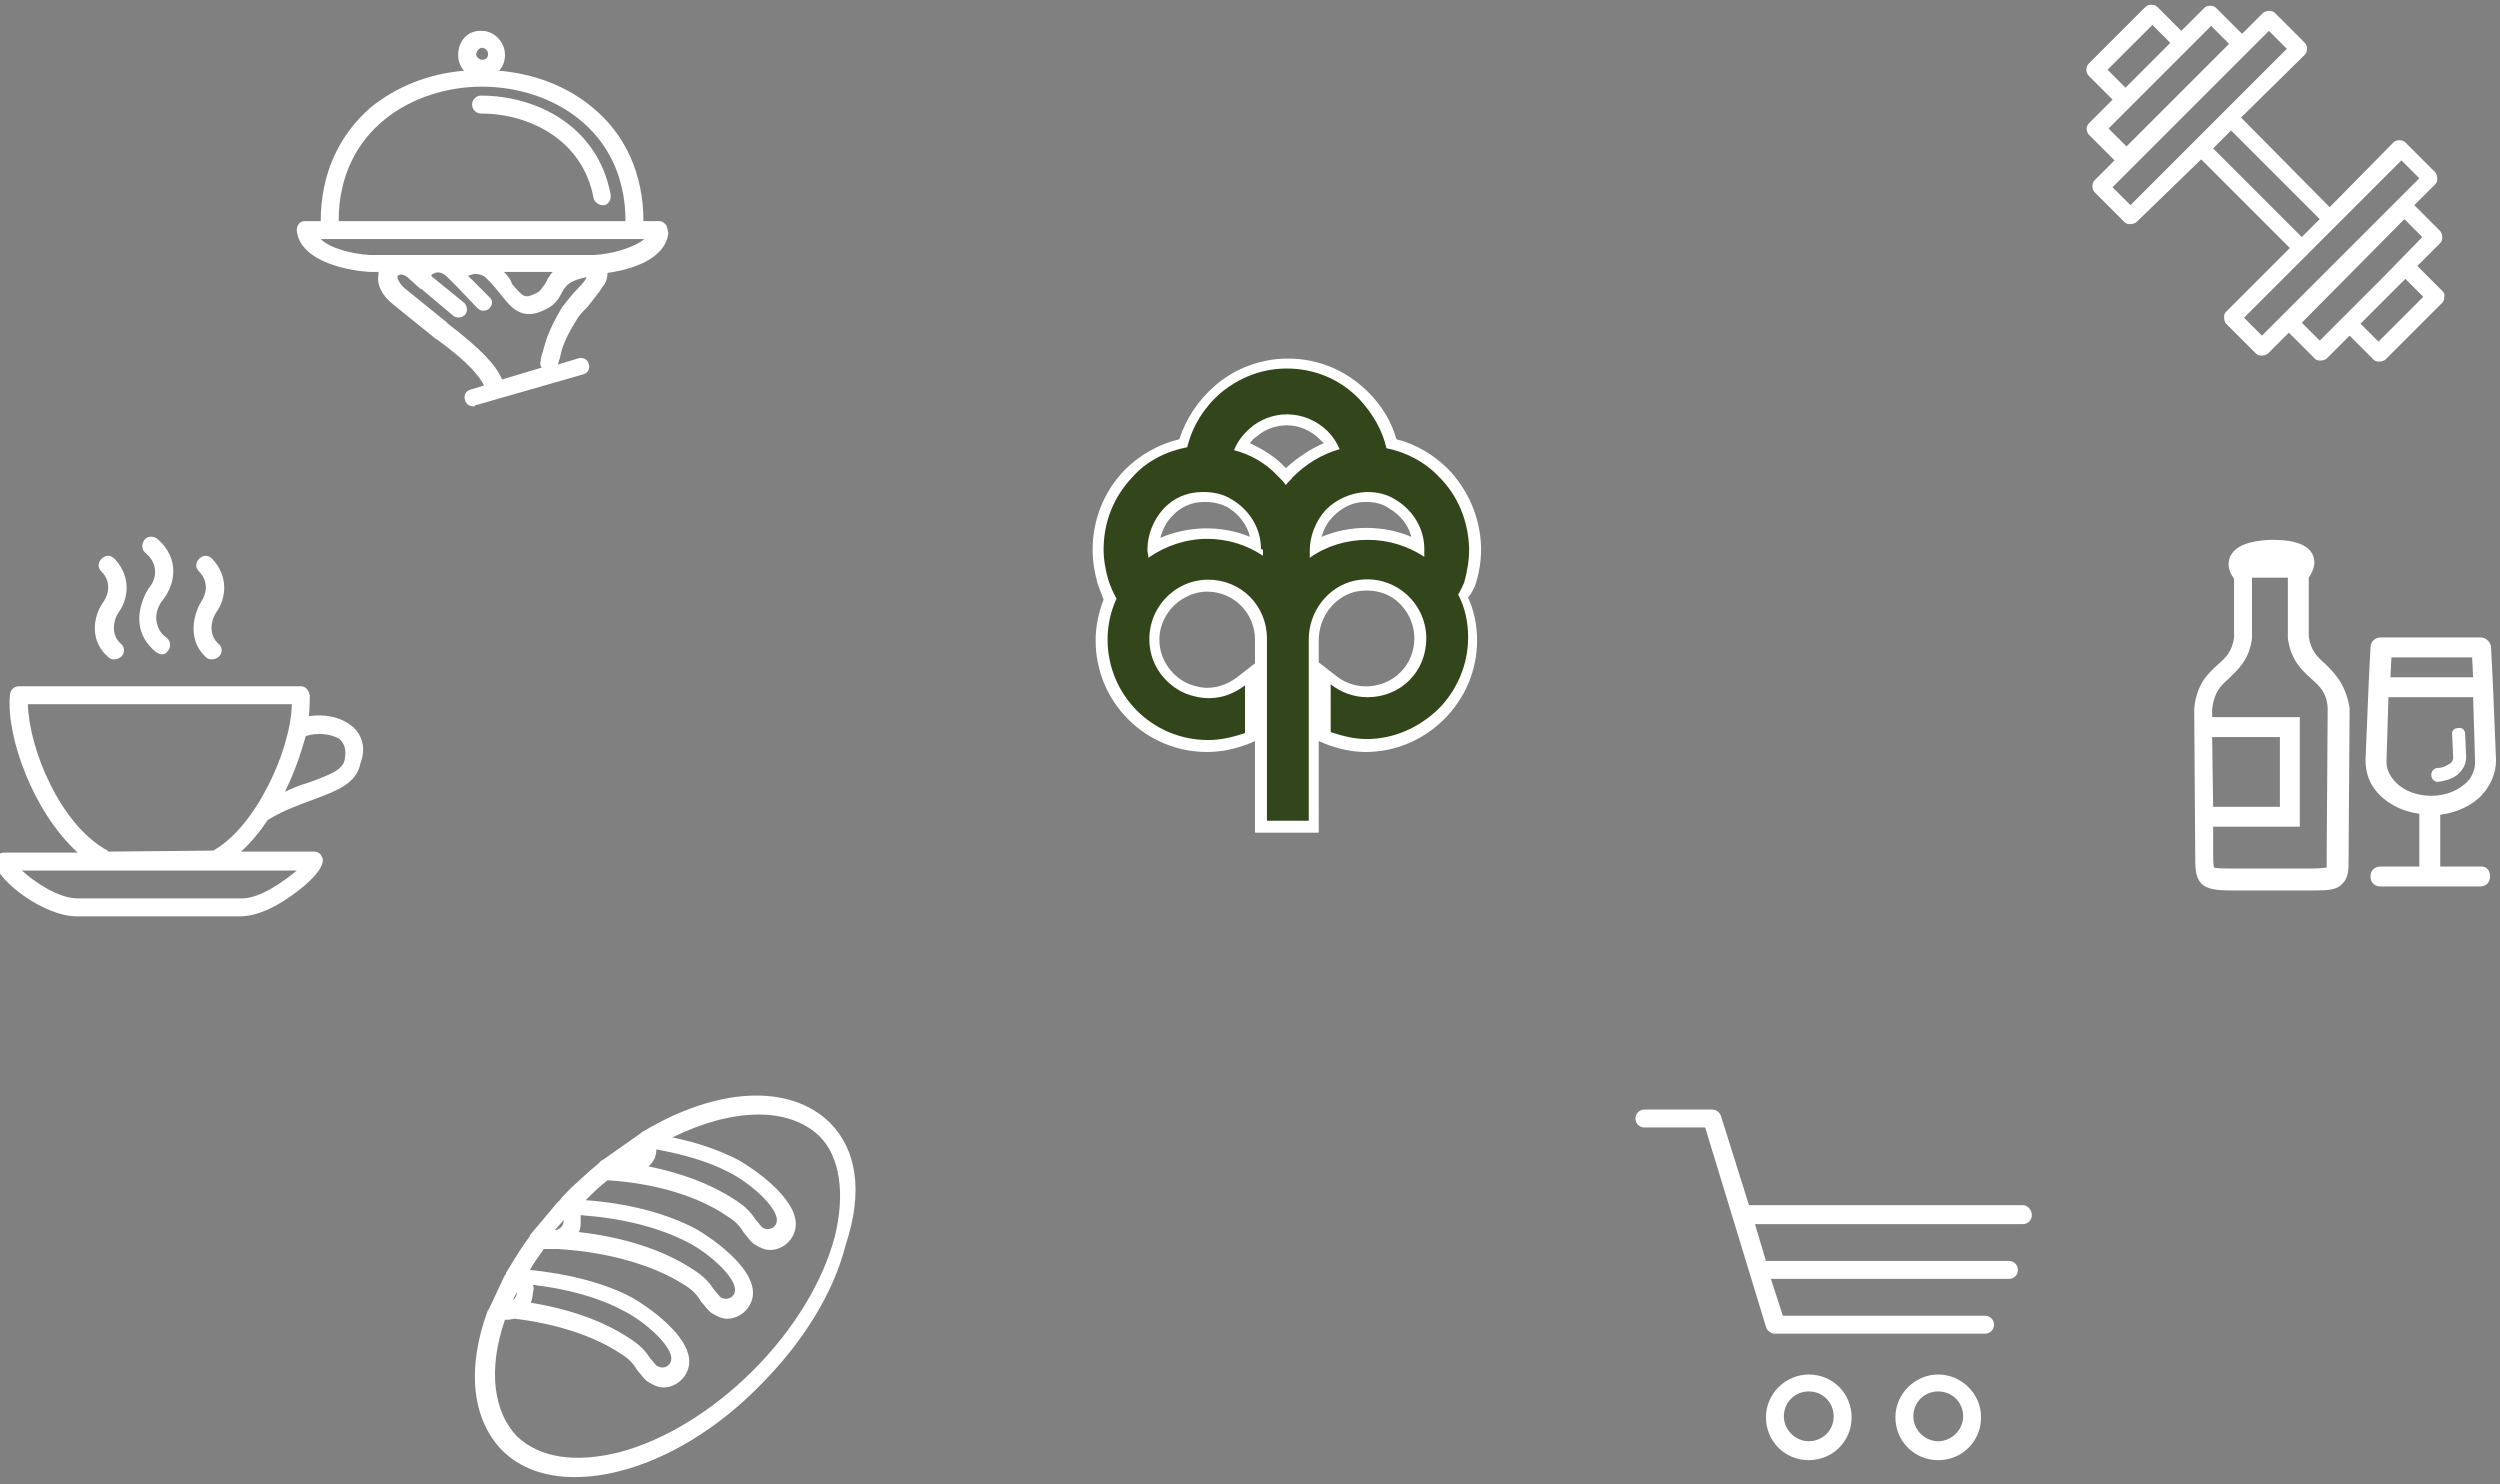 <?xml version="1.0" encoding="utf-8"?>
<!-- Generator: Adobe Illustrator 19.0.0, SVG Export Plug-In . SVG Version: 6.00 Build 0)  -->
<svg version="1.1" id="Layer_1" xmlns="http://www.w3.org/2000/svg" xmlns:xlink="http://www.w3.org/1999/xlink" x="0px" y="0px"
	 viewBox="-274 566 251 149" style="enable-background:new -274 566 251 149;" xml:space="preserve">
<rect x="-274" y="566" width="251" height="149" fill="#808080" stroke="none"/>
<style type="text/css">
	.st0{fill:#FFFFFF;}
	.st1{fill:#33461B;}
</style>
<path class="st0" d="M-190.7,678.7c-4-3.9-11.3-3.6-18.9,1l0,0l-0.1,0.1l-3.7,2.6c-0.1,0.1-0.2,0.1-0.2,0.1
	c-0.1,0.1-0.2,0.2-0.3,0.3c0,0,0,0-0.1,0.1c-0.9,0.7-1.8,1.6-2.7,2.4l0,0c-0.4,0.4-0.8,0.8-1.1,1.2c0,0,0,0-0.1,0.1c0,0,0,0-0.1,0.1
	c-0.1,0.1-0.1,0.1-0.1,0.1l-2.6,3.1l-0.1,0.1c0,0,0,0,0,0.1c-0.9,1.2-1.6,2.4-2.4,3.7v0.1c0,0.1-0.1,0.1-0.1,0.1
	c0,0.1-0.1,0.1-0.1,0.2l-1.4,3c0,0.1-0.1,0.1-0.1,0.2c0,0.1-0.1,0.1-0.1,0.1c-2.2,5.9-1.6,11,1.4,14.1c1.8,1.8,4.3,2.7,7.3,2.7
	c1.4,0,3-0.2,4.5-0.6c4.8-1.2,9.9-4.3,14.1-8.6c4.3-4.3,7.4-9.3,8.6-14.1C-187.3,685.6-188,681.4-190.7,678.7z M-208.1,681.4
	c2.7,0.5,5.2,1.2,7.3,2.3c2,1,4.8,3.4,4.8,4.8c0,0.5-0.4,0.9-0.9,0.9c-0.3,0-0.5-0.1-0.6-0.2c-0.2-0.2-0.4-0.5-0.6-0.7
	c-0.4-0.6-0.9-1.3-2.2-2.1c-2.3-1.5-5.2-2.6-8.6-3.3C-208.4,682.7-208.1,682.1-208.1,681.4z M-215.7,688c4.1,0.3,7.8,1.2,10.7,2.7
	c2,1,4.8,3.4,4.8,4.8c0,0.5-0.4,0.9-0.9,0.9c-0.3,0-0.5-0.1-0.6-0.2c-0.2-0.2-0.4-0.5-0.6-0.7c-0.4-0.6-0.9-1.3-2.2-2.1
	c-2.9-1.9-6.9-3.2-11.4-3.7c0.2-0.3,0.2-0.7,0.2-1.1C-215.7,688.4-215.7,688.1-215.7,688z M-217.4,688.5L-217.4,688.5
	c0,0.5-0.3,0.9-0.8,1c0,0,0,0-0.1,0L-217.4,688.5z M-222.1,695.7C-222.1,695.8-222.1,695.8-222.1,695.7c0,0.4-0.2,0.7-0.4,0.8
	L-222.1,695.7z M-190.2,690.2c-1.2,4.5-4.1,9.3-8.2,13.4c-4.1,4.1-8.9,7-13.4,8.2c-4.4,1.1-8,0.6-10.3-1.6
	c-2.4-2.5-2.9-6.8-1.2-11.7h0.3c0.3,0,0.5-0.1,0.7-0.1c4.1,0.5,7.9,1.7,10.6,3.5c1,0.6,1.4,1.2,1.7,1.7c0.3,0.3,0.5,0.7,1,1.1
	c0.5,0.3,1,0.6,1.6,0.6c1.4,0,2.6-1.2,2.6-2.6c0-2.7-4.3-5.6-5.7-6.4c-2.8-1.5-6.4-2.4-10.3-2.8c0.4-0.7,0.9-1.4,1.4-2.1h1.2
	c0.1,0,0.1,0,0.2,0c5,0.3,9.6,1.6,12.7,3.6c1,0.6,1.4,1.2,1.7,1.7c0.3,0.3,0.5,0.7,1,1.1c0.5,0.3,1,0.6,1.6,0.6
	c1.4,0,2.6-1.2,2.6-2.6c0-2.7-4.3-5.6-5.7-6.4c-3-1.6-6.9-2.6-11.1-2.9c0.7-0.7,1.4-1.4,2.2-2c4.8,0.3,9.1,1.6,12,3.6
	c1,0.6,1.4,1.2,1.7,1.7c0.3,0.3,0.5,0.7,1,1.1c0.5,0.3,1,0.6,1.6,0.6c1.4,0,2.6-1.2,2.6-2.6c0-2.7-4.3-5.6-5.7-6.4
	c-1.9-1-4.2-1.8-6.7-2.3c6.1-3,11.7-3.1,14.8-0.1C-189.7,682.1-189.1,685.8-190.2,690.2z M-220.5,695c3.5,0.4,6.7,1.3,9.1,2.6
	c2,1,4.8,3.4,4.8,4.8c0,0.5-0.4,0.9-0.9,0.9c-0.2,0-0.4-0.1-0.6-0.2c-0.2-0.2-0.4-0.5-0.6-0.7c-0.4-0.6-0.9-1.3-2.2-2.1
	c-2.6-1.7-6-2.9-9.8-3.5c0.1-0.3,0.2-0.7,0.2-1C-220.4,695.5-220.4,695.2-220.5,695z"/>
<title>Icon</title>
<desc>Created with Sketch.</desc>
<g>
	<path class="st0" d="M-40.6,632.6c-0.8-0.7-1.4-1.3-1.6-2.7V624c0.6-0.9,0.7-1.6,0.4-2.3c-0.6-1.3-2.6-1.5-4-1.5h-0.1H-46h-0.1
		c-2.1,0.1-3.5,0.6-4,1.7c-0.2,0.5-0.3,1.3,0.4,2.2v5.9c-0.2,1.4-0.8,2-1.6,2.7c-1,0.9-2.2,2-2.4,4.5l0.1,14.6c0,1.4,0,2.2,0.6,2.9
		c0.6,0.6,1.6,0.7,3,0.7h1c2.5,0,4.8,0,7.3,0c1.3,0,2.3,0,2.9-0.7c0.6-0.6,0.6-1.4,0.6-2.6v-0.3l0.1-14.7
		C-38.5,634.6-39.7,633.5-40.6,632.6z M-45,647h-6.8l-0.1-7h6.8v7H-45z M-43,638h-8.9v-0.8c0.2-1.7,0.8-2.3,1.7-3.1
		c0.9-0.9,2-1.8,2.3-4V630v-6h3.6v6v0.1c0.3,2.1,1.3,3.1,2.3,4c0.9,0.8,1.6,1.4,1.7,3l-0.1,14.6v0.3c0,0.4,0,0.9,0,1.1
		c-0.2,0-0.5,0.1-1.5,0.1c-1.2,0-2.4,0-3.6,0c-1.2,0-2.4,0-3.6,0h-1c-0.4,0-1.3,0-1.6-0.1c-0.1-0.2-0.1-0.9-0.1-1.4V649h8.7v-11H-43
		z"/>
	<path class="st0" d="M-27.3,643.8c0.6-0.5,0.9-1.1,0.9-1.8l-0.1-2.3c0-0.4-0.3-0.7-0.7-0.6c-0.4,0-0.7,0.3-0.6,0.7l0.1,2.3
		c0,0.3-0.3,0.6-0.4,0.6c-0.3,0.2-0.7,0.4-1.1,0.4c-0.4,0-0.7,0.3-0.7,0.7c0,0.4,0.3,0.7,0.7,0.7C-28.5,644.4-27.8,644.2-27.3,643.8
		z"/>
	<path class="st0" d="M-24.9,653H-29v-5.2c1.6-0.2,3.2-0.9,4.2-2c0.9-1,1.4-2.2,1.4-3.5l-0.3-7.3l0,0c0,0,0,0,0-0.1l-0.2-3.9
		c0-0.5-0.5-1-1-1H-35c-0.5,0-1,0.4-1,1l-0.2,3.9c0,0,0,0,0,0.1l0,0l-0.3,7.3c0,1.3,0.4,2.5,1.4,3.5s2.4,1.7,4,1.9v5.3H-35
		c-0.6,0-1,0.4-1,1s0.4,1,1,1h10c0.6,0,1-0.4,1-1S-24.3,653-24.9,653z M-25.8,632l0.1,2H-34l0.1-2H-25.8z M-34.4,642.5l0.2-6.5h8.5
		l0.2,6.5c0,0.9-0.4,1.6-0.8,2c-0.9,0.9-2.2,1.4-3.6,1.4s-2.8-0.5-3.6-1.4C-33.9,644.1-34.4,643.4-34.4,642.5z"/>
</g>
<title>Icon</title>
<desc>Created with Sketch.</desc>
<path class="st0" d="M-28.9,595.1l-2.4-2.4l2.3-2.3c0.2-0.2,0.2-0.4,0.2-0.6s-0.1-0.5-0.2-0.6l-2.6-2.6l2.1-2.1
	c0.2-0.2,0.2-0.4,0.2-0.6c0-0.2-0.1-0.5-0.2-0.6l-3-3c-0.3-0.3-0.9-0.3-1.2,0l-6.4,6.5l-8.9-9l6.4-6.3c0.3-0.3,0.3-0.9,0-1.2l-3-3
	c-0.2-0.2-0.4-0.2-0.6-0.2c-0.2,0-0.5,0.1-0.6,0.2l-2.1,2.1l-2.6-2.6c-0.3-0.3-0.9-0.3-1.2,0l-2.3,2.3l-2.4-2.4
	c-0.3-0.3-0.9-0.3-1.2,0l-5.7,5.7c-0.3,0.3-0.3,0.9,0,1.2l2.4,2.4l-2.3,2.3c-0.2,0.2-0.3,0.4-0.3,0.6c0,0.2,0.1,0.5,0.2,0.6l2.6,2.6
	l-2,2c-0.3,0.3-0.3,0.9,0,1.2l3,3c0.2,0.2,0.4,0.2,0.6,0.2s0.5-0.1,0.6-0.2l6.5-6.3l8.9,8.9l-6.4,6.4c-0.2,0.2-0.2,0.4-0.2,0.6
	c0,0.2,0.1,0.5,0.2,0.6l3,3c0.2,0.2,0.4,0.2,0.6,0.2s0.5-0.1,0.6-0.2l2.1-2.1l2.6,2.6c0.2,0.2,0.4,0.2,0.6,0.2s0.5-0.1,0.6-0.2
	l2.3-2.3l2.4,2.4c0.2,0.2,0.4,0.2,0.6,0.2c0.2,0,0.5-0.1,0.6-0.2l5.7-5.7c0.2-0.2,0.2-0.4,0.2-0.6
	C-28.5,595.5-28.7,595.3-28.9,595.1z M-57.9,568.5l1.8,1.8l-4.5,4.5l-1.8-1.8L-57.9,568.5z M-52,568.6l1.8,1.8l-10.3,10.3l-1.8-1.8
	L-52,568.6z M-60.1,586.6l-1.8-1.8l15.7-15.7l1.8,1.8L-60.1,586.6z M-51.8,580.9l1.8-1.8l8.9,8.9l-1.8,1.8L-51.8,580.9z
	 M-46.9,599.7l-1.8-1.8l6.3-6.3c0,0,0.1,0,0.1-0.1l3-3c0.1-0.1,0.1-0.1,0.1-0.1l6.3-6.3l1.8,1.8L-46.9,599.7z M-41.1,600.2l-1.8-1.8
	l10.3-10.4l1.8,1.8l-4,4.1l-4,4l0,0L-41.1,600.2z M-35.2,600.3l-1.8-1.8l3.2-3.2l1.3-1.3l1.8,1.8L-35.2,600.3z"/>
<title>Icon</title>
<desc>Created with Sketch.</desc>
<g>
	<path class="st0" d="M-207.2,588.5c-0.2-0.2-0.4-0.3-0.6-0.3h-1.6l0,0c0-4.7-1.8-8.7-5.1-11.4c-2.5-2.1-5.8-3.4-9.4-3.7
		c0.4-0.4,0.6-1,0.6-1.6c0-1.3-1.1-2.4-2.3-2.4c-1.4-0.1-2.4,1-2.4,2.4c0,0.6,0.2,1.2,0.6,1.6c-3.6,0.3-6.8,1.6-9.4,3.7
		c-3.2,2.8-5,6.7-5,11.4l0,0h-1.6c-0.2,0-0.5,0.1-0.6,0.3c-0.2,0.2-0.2,0.5-0.2,0.7c0.4,3.2,5.5,4,7.3,4.1h0.9c0,0.1,0,0.2,0,0.3
		c-0.2,1,0.4,2.1,1.4,2.9l4.2,3.4c0.1,0.1,0.1,0.1,0.3,0.2c3.3,2.4,4.3,3.8,4.7,4.6l-1.3,0.4c-0.5,0.1-0.8,0.6-0.6,1.1
		c0.1,0.4,0.5,0.6,0.8,0.6c0.1,0,0.2,0,0.2-0.1l10.8-3.1c0.5-0.1,0.8-0.6,0.6-1.1c-0.1-0.4-0.6-0.7-1.1-0.5l-2,0.6
		c0.1-0.2,0.1-0.4,0.2-0.6c0.2-1,0.5-2,1.7-3.9c0.2-0.4,0.6-0.8,1.1-1.3c0.6-0.8,1.2-1.5,1.5-2c0.4-0.5,0.5-1,0.5-1.4
		c2.2-0.3,5.8-1.3,6.1-4C-207,589-207,588.7-207.2,588.5z M-225.6,570.8c0.3,0,0.6,0.3,0.6,0.6c0,0.4-0.2,0.6-0.6,0.6
		c-0.3,0-0.6-0.3-0.6-0.6C-226.1,571.1-225.9,570.8-225.6,570.8z M-240,588.2c0-9.2,7.5-13.5,14.4-13.5c6.9,0,14.4,4.3,14.4,13.5
		l0,0H-240L-240,588.2z M-215.1,593.8c-0.1,0.4-0.8,1.1-1.3,1.6c-0.5,0.6-0.9,1.1-1.2,1.5c-1.3,2.2-1.6,3.3-1.9,4.4
		c-0.1,0.3-0.2,0.6-0.2,0.9c-0.1,0.2-0.1,0.5,0.1,0.7l-4,1.2c-0.6-1.5-2.3-3.2-5.3-5.5c-0.1-0.1-0.2-0.1-0.2-0.2l-4.2-3.4
		c-0.6-0.5-0.8-1-0.8-1.2c0-0.1,0.1-0.2,0.2-0.2c0.2-0.1,0.6,0,1,0.4l1.1,1l0,0l0,0h0.1l3.2,2.7c0.4,0.3,0.9,0.2,1.2-0.1
		c0.3-0.4,0.2-0.9-0.1-1.2l-3.2-2.6l0,0l0,0c-0.1-0.1-0.1-0.1-0.1-0.1c0-0.1,0.1-0.2,0.4-0.3c0.2-0.1,0.7-0.1,1.2,0.4l0.9,0.9l0,0
		l0,0l2.1,2.2c0.2,0.2,0.4,0.3,0.6,0.3s0.5-0.1,0.6-0.2c0.4-0.4,0.4-0.9,0-1.2l-2.1-2.1c0.1-0.1,0.4-0.1,0.6-0.2
		c0.2,0,0.9,0,1.3,0.5c0.6,0.6,1,1.1,1.4,1.6c1.1,1.4,2.2,2.7,4.6,1.4c0.8-0.4,1.2-1,1.5-1.6c0.1-0.2,0.2-0.4,0.4-0.6
		c0.4-0.6,1.6-0.9,2.3-1C-215.1,593.7-215.1,593.8-215.1,593.8z M-223.4,593.3h4.9c-0.1,0.1-0.2,0.2-0.3,0.4
		c-0.2,0.2-0.3,0.5-0.4,0.7c-0.4,0.5-0.5,0.8-0.9,1c-1.2,0.6-1.3,0.5-2.5-0.9C-222.7,594.1-223,593.7-223.4,593.3z M-214.3,591.6
		h-22.6c-1.6-0.1-3.9-0.6-4.9-1.6h32.5C-210.4,590.9-212.6,591.5-214.3,591.6z"/>
	<path class="st0" d="M-212.7,585.5c-1.3-6.9-7.5-9.9-13-9.9l0,0c-0.5,0-0.9,0.4-0.9,0.9s0.4,0.9,0.9,0.9c4.8,0,10.2,2.6,11.3,8.5
		c0.1,0.4,0.5,0.7,0.9,0.7c0.1,0,0.1,0,0.2,0C-212.9,586.5-212.6,586-212.7,585.5z"/>
</g>
<title>Icon</title>
<desc>Created with Sketch.</desc>
<g>
	<path class="st0" d="M-238.8,638.8c-1.2-0.9-2.7-1.1-4.2-0.9c0.1-0.7,0.1-1.5,0.1-2.1c-0.1-0.5-0.4-0.9-0.9-0.9h-28.3
		c-0.5,0-0.9,0.4-0.9,0.9c-0.4,4.1,2.3,11.7,6.8,15.8h-7.4c-0.2,0-0.5,0.1-0.7,0.3c-0.2,0.2-0.2,0.5-0.2,0.7
		c0.2,1.8,4.9,5.4,8.2,5.4h16.4c2,0,4.1-1.3,5.2-2.1c0.7-0.5,2.9-2.1,3.1-3.4c0.1-0.2-0.1-0.5-0.2-0.7c-0.2-0.2-0.4-0.3-0.7-0.3
		h-7.3c1-0.9,1.9-2,2.7-3.2c0.1,0,0.2-0.1,0.2-0.1c1.5-0.9,3-1.4,4.3-1.9c2.4-0.9,4.4-1.6,4.8-3.7
		C-237.2,641-237.7,639.6-238.8,638.8z M-249.7,656.2h-16.5c-1.9,0-4.3-1.6-5.6-2.8h27.6C-245.5,654.5-247.9,656.2-249.7,656.2z
		 M-252.6,651.4C-252.7,651.4-252.7,651.5-252.6,651.4l-10.5,0.1c-0.1-0.1-0.1-0.1-0.1-0.1c-4.8-2.6-7.9-10.3-8-14.7h26.5
		C-244.8,641.4-248.4,649.1-252.6,651.4z M-239.4,642.3c-0.2,1-1.5,1.5-3.7,2.3c-0.7,0.2-1.5,0.5-2.3,0.9c0.9-1.8,1.6-3.8,2.1-5.6
		c1.2-0.4,2.6-0.2,3.4,0.3C-239.4,640.7-239.2,641.3-239.4,642.3z"/>
	<path class="st0" d="M-260,628.5c0.1,1.2,0.7,2.2,1.7,3c0.2,0.1,0.4,0.2,0.5,0.2c0.3,0,0.5-0.1,0.7-0.4c0.3-0.4,0.2-1-0.2-1.3
		c-0.6-0.4-0.9-1-1-1.7c-0.1-0.7,0.2-1.5,0.6-2c1.3-1.6,1.8-4.2-0.5-6.2c-0.4-0.3-1-0.3-1.3,0.1c-0.3,0.4-0.3,1,0.1,1.3
		c1.4,1.2,1.1,2.7,0.3,3.6C-259.7,626.1-260.1,627.3-260,628.5z"/>
	<path class="st0" d="M-253.3,632c0.2,0.2,0.4,0.2,0.6,0.2s0.5-0.1,0.7-0.3c0.4-0.4,0.3-1-0.1-1.3c-1-0.9-0.7-2.4-0.2-3.1
		c1-1.4,1.3-3.6-0.4-5.4c-0.4-0.4-0.9-0.4-1.3,0c-0.4,0.4-0.4,0.9,0,1.3c1,1,0.7,2.3,0.2,3C-254.8,628.1-255,630.5-253.3,632z"/>
	<path class="st0" d="M-263.1,632c0.2,0.2,0.4,0.2,0.6,0.2s0.5-0.1,0.7-0.3c0.4-0.4,0.3-1-0.1-1.3c-1-0.9-0.7-2.4-0.2-3.1
		c1-1.4,1.3-3.6-0.4-5.4c-0.4-0.4-0.9-0.4-1.3,0c-0.4,0.4-0.4,0.9,0,1.3c1,1,0.7,2.3,0.2,3C-264.8,628.1-264.9,630.5-263.1,632z"/>
</g>
<title>Icon</title>
<desc>Created with Sketch.</desc>
<g>
	<path class="st0" d="M-92.4,704c-2.3,0-4.3,1.9-4.3,4.3c0,2.4,1.9,4.3,4.3,4.3c2.4,0,4.3-1.9,4.3-4.3C-88.1,705.9-90,704-92.4,704z
		 M-92.4,710.7c-1.3,0-2.5-1.1-2.5-2.5c0-1.4,1.1-2.5,2.5-2.5s2.5,1.1,2.5,2.5C-89.9,709.6-91,710.7-92.4,710.7z"/>
	<path class="st0" d="M-79.4,704c-2.3,0-4.3,1.9-4.3,4.3c0,2.4,1.9,4.3,4.3,4.3c2.4,0,4.3-1.9,4.3-4.3
		C-75.1,705.9-77.1,704-79.4,704z M-79.4,710.7c-1.3,0-2.5-1.1-2.5-2.5c0-1.4,1.1-2.5,2.5-2.5s2.5,1.1,2.5,2.5
		C-76.9,709.6-78.1,710.7-79.4,710.7z"/>
	<path class="st0" d="M-70.9,687h-27.5l-2.8-8.9c-0.1-0.4-0.5-0.7-0.9-0.7h-6.8c-0.5,0-0.9,0.4-0.9,0.9s0.4,0.9,0.9,0.9h6.1l6.1,20
		c0.1,0.4,0.5,0.7,0.9,0.7h21.1c0.5,0,0.9-0.4,0.9-0.9s-0.4-0.9-0.9-0.9H-95l-1.2-3.7h23.9c0.5,0,0.9-0.4,0.9-0.9s-0.4-0.9-0.9-0.9
		h-24.4l-1.1-3.7h26.9c0.5,0,0.9-0.4,0.9-0.9S-70.4,687-70.9,687z"/>
</g>
<g id="fundo">
</g>
<path class="st0" d="M-125.9,624.8c0.4-1.2,0.6-2.4,0.6-3.7l0-0.2c-0.1-3-1.3-5.7-3.3-7.8c-1.4-1.4-3.2-2.5-5.2-3
	c-0.5-1.8-1.5-3.4-2.8-4.7c-2.2-2.2-5-3.4-8.1-3.4c-2.7,0-5.4,1-7.4,2.8c-1.6,1.4-2.8,3.2-3.5,5.3c-2.1,0.5-4,1.6-5.5,3.1
	c-2.1,2.2-3.2,5-3.2,8c0,1.2,0.2,2.3,0.5,3.4c0.2,0.5,0.4,1.1,0.6,1.6c-0.5,1.3-0.8,2.7-0.8,4.1c0,6.2,5,11.2,11.2,11.2
	c1.4,0,2.8-0.3,4.1-0.8l0.7-0.3v-7.8l-1.8,1.4c-1.2,0.9-2.7,1.3-4.1,0.9c-1.8-0.4-3.2-1.9-3.6-3.7c-0.3-1.5,0.1-2.9,1-4
	c0.9-1.1,2.3-1.8,3.7-1.8c2.7,0,4.8,2.2,4.8,4.8l0,19.4h6.4l0-19.3c0-2.4,1.6-4.4,3.7-4.9c1.5-0.3,3,0,4.1,0.9
	c1.1,0.9,1.8,2.3,1.8,3.8c0,1.3-0.5,2.5-1.4,3.4c-1.7,1.7-4.5,1.9-6.4,0.4l-1.8-1.4v7.9l0.7,0.3c1.3,0.5,2.7,0.8,4,0.8
	c3,0,5.8-1.2,7.9-3.3c2.1-2.1,3.3-4.9,3.3-7.9c0-1.5-0.3-3-0.9-4.3C-126.2,625.5-126.1,625.2-125.9,624.8z M-132.3,619.9
	c-2.8-1.2-6.2-1.2-9,0c0.2-0.8,0.6-1.5,1.2-2.1c0.9-0.9,2-1.4,3.1-1.4l0.2,0c0.9,0,1.6,0.2,2.2,0.6
	C-133.4,617.7-132.6,618.7-132.3,619.9z M-148.5,619.9c-2.9-1.2-6.2-1.1-9,0.1c0.2-0.8,0.6-1.6,1.2-2.2c0.8-0.9,2-1.4,3.1-1.4l0.2,0
	c0.9,0,1.6,0.2,2.2,0.5C-149.6,617.6-148.8,618.7-148.5,619.9z M-144.9,613C-144.9,613-144.9,613-144.9,613c-1-1.1-2.3-1.9-3.6-2.5
	c0.2-0.3,0.4-0.5,0.7-0.7c0.8-0.7,1.9-1.1,3-1.1c1.2,0,2.4,0.5,3.3,1.4c0.1,0.1,0.3,0.3,0.4,0.4C-142.5,611.1-143.8,612-144.9,613z"
	/>
<path id="Fill-1_5_" class="st1" d="M-127,624.5c0.3-1.1,0.5-2.2,0.5-3.3l0-0.2c-0.1-2.7-1.1-5.2-3-7.1c-1.4-1.5-3.3-2.5-5.3-2.9
	c-0.4-1.8-1.4-3.5-2.7-4.9c-1.9-2-4.5-3.1-7.3-3.1c-2.5,0-4.8,0.9-6.7,2.5c-1.6,1.4-2.8,3.3-3.3,5.4c-2.1,0.4-4.1,1.4-5.5,3
	c-1.9,2-2.9,4.5-2.9,7.3c0,1,0.2,2.1,0.5,3.1c0.2,0.6,0.5,1.3,0.8,1.8c-0.6,1.3-0.9,2.7-0.9,4.1c0,5.6,4.5,10.1,10.1,10.1
	c1.3,0,2.5-0.3,3.7-0.7v-4.8c-1.4,1.1-3.2,1.6-5.1,1.1c-2.2-0.5-4-2.4-4.4-4.6c-0.7-3.8,2.2-7.1,5.8-7.1h0c3.3,0,5.9,2.6,5.9,5.9
	l0,18.3h4.2l0-18.2c0-2.8,1.9-5.3,4.6-5.9c3.8-0.8,7.2,2.1,7.2,5.8c0,1.6-0.6,3.1-1.7,4.2c-1.1,1.1-2.6,1.7-4.2,1.7
	c-1.4,0-2.7-0.5-3.7-1.3v4.8c1.2,0.4,2.4,0.7,3.6,0.7c2.7,0,5.2-1.1,7.2-3c1.9-1.9,3-4.5,3-7.2c0-1.5-0.3-3-1-4.3
	C-127.4,625.4-127.2,624.9-127,624.5L-127,624.5z M-147.2,621.2c0,0.2,0,0.4,0,0.6c-1.6-1.1-3.6-1.7-5.6-1.7c-2.1,0-4.2,0.7-5.9,1.9
	c0-0.3-0.1-0.5-0.1-0.8c0-1.5,0.6-3,1.6-4.1c1-1.1,2.4-1.7,3.9-1.7l0.2,0c0.9,0,1.9,0.2,2.7,0.7c1.9,1.1,3,3,3,5L-147.2,621.2z
	 M-144.2,613.9c-0.2,0.3-0.5,0.5-0.7,0.8c-0.2-0.3-0.5-0.6-0.8-0.9c-1.2-1.3-2.8-2.2-4.4-2.6c0.3-0.8,0.9-1.6,1.6-2.2
	c1-0.9,2.4-1.4,3.7-1.4h0c1.5,0,3,0.6,4.1,1.7c0.5,0.5,0.9,1.1,1.2,1.8C-141.3,611.6-142.9,612.6-144.2,613.9L-144.2,613.9z
	 M-131,621.2c0,0.2,0,0.5,0,0.7c-1.7-1.1-3.6-1.7-5.7-1.7c-2.1,0-4.1,0.6-5.8,1.8c0-0.2,0-0.5,0-0.7c0-1.5,0.6-3,1.6-4.1
	c1.1-1.1,2.5-1.7,4-1.8l0.2,0c0.9,0,1.9,0.2,2.7,0.7c1.9,1.1,3,3,3,5L-131,621.2z"/>
</svg>
